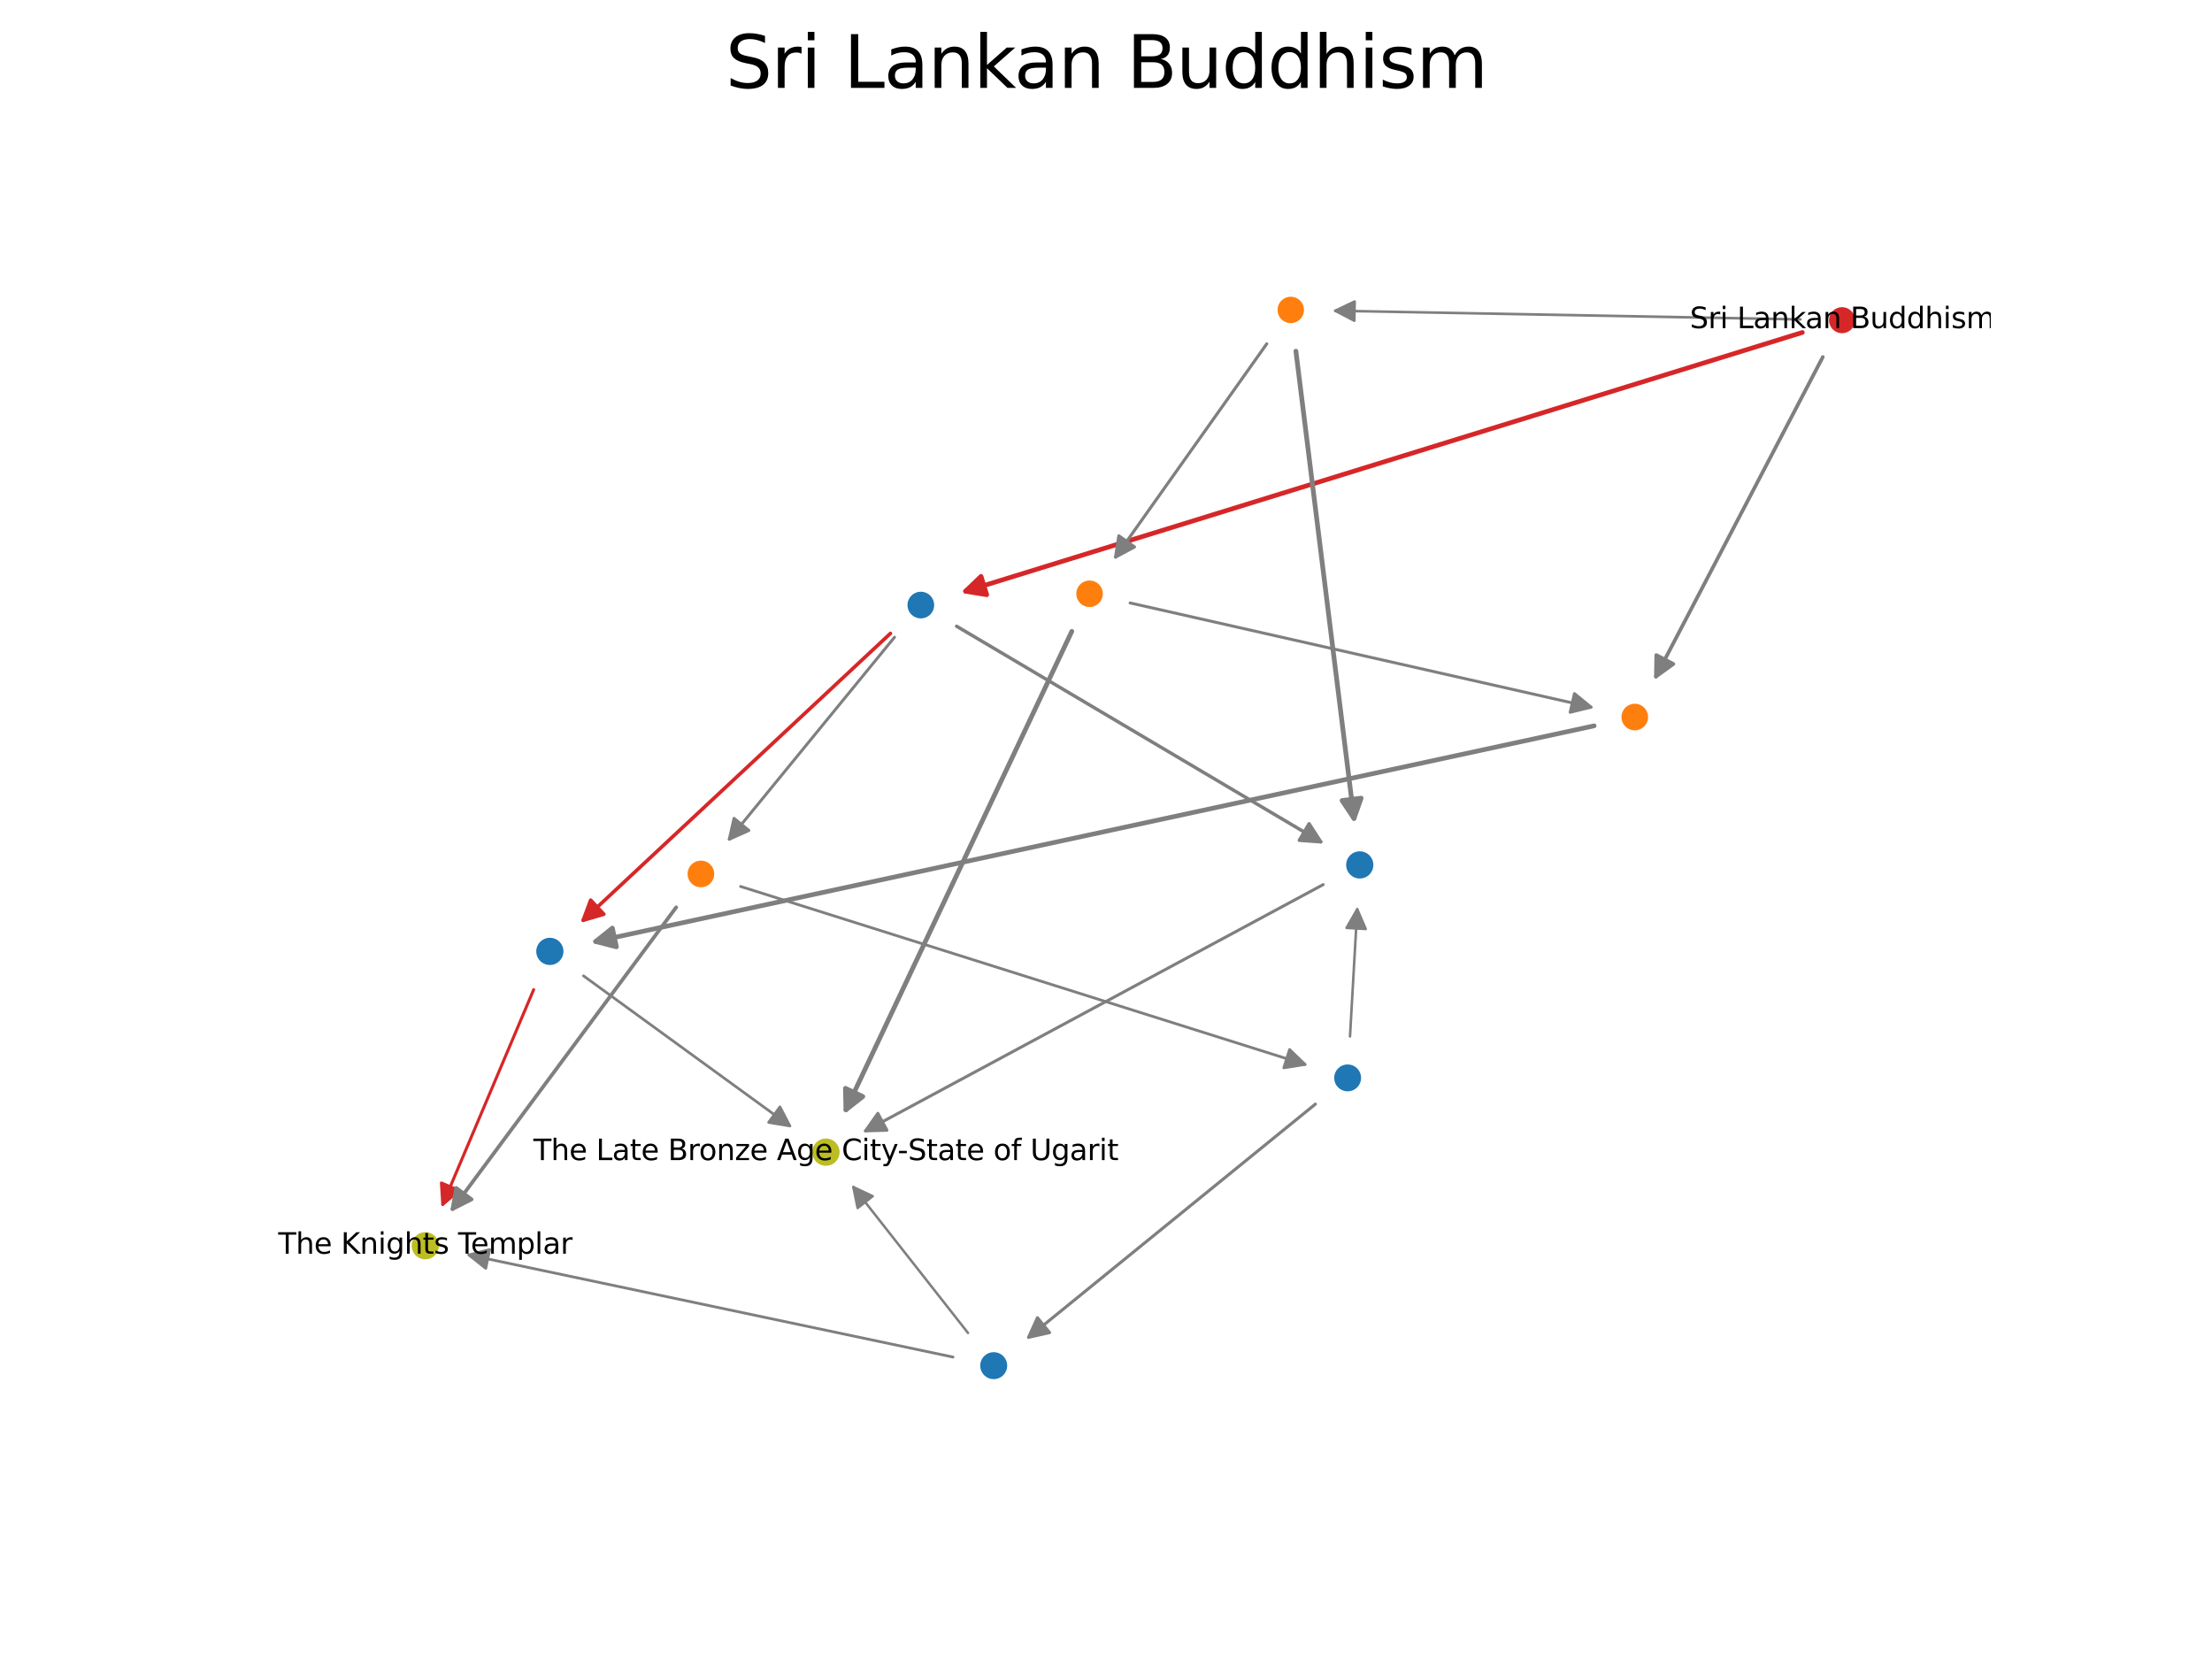 <?xml version="1.0" encoding="utf-8" standalone="no"?>
<!DOCTYPE svg PUBLIC "-//W3C//DTD SVG 1.1//EN"
  "http://www.w3.org/Graphics/SVG/1.1/DTD/svg11.dtd">
<svg xmlns:xlink="http://www.w3.org/1999/xlink" width="460.8pt" height="345.6pt" viewBox="0 0 460.8 345.6" xmlns="http://www.w3.org/2000/svg" version="1.1">
 <defs>
  <style type="text/css">*{stroke-linejoin: round; stroke-linecap: butt}</style>
 </defs>
 <g id="figure_1">
  <g id="patch_1">
   <path d="M 0 345.6 
L 460.8 345.6 
L 460.8 0 
L 0 0 
z
" style="fill: #ffffff"/>
  </g>
  <g id="axes_1">
   <g id="patch_2">
    <path d="M 375.458 69.26 
Q 287.778 96.374 201.139 123.166 
" clip-path="url(#p2d3424bbf2)" style="fill: none; stroke: #d62728; stroke-width: 0.974; stroke-linecap: round"/>
    <path d="M 205.552 123.895 
L 201.139 123.166 
L 204.37 120.073 
L 205.552 123.895 
z
" clip-path="url(#p2d3424bbf2)" style="fill: #d62728; stroke: #d62728; stroke-width: 0.974; stroke-linecap: round"/>
   </g>
   <g id="patch_3">
    <path d="M 379.72 74.379 
Q 362.141 108.038 344.959 140.937 
" clip-path="url(#p2d3424bbf2)" style="fill: none; stroke: #7f7f7f; stroke-width: 0.767; stroke-linecap: round"/>
    <path d="M 348.584 138.318 
L 344.959 140.937 
L 345.038 136.466 
L 348.584 138.318 
z
" clip-path="url(#p2d3424bbf2)" style="fill: #7f7f7f; stroke: #7f7f7f; stroke-width: 0.767; stroke-linecap: round"/>
   </g>
   <g id="patch_4">
    <path d="M 375.07 66.541 
Q 326.312 65.633 278.16 64.737 
" clip-path="url(#p2d3424bbf2)" style="fill: none; stroke: #7f7f7f; stroke-width: 0.543; stroke-linecap: round"/>
    <path d="M 282.123 66.811 
L 278.16 64.737 
L 282.197 62.812 
L 282.123 66.811 
z
" clip-path="url(#p2d3424bbf2)" style="fill: #7f7f7f; stroke: #7f7f7f; stroke-width: 0.543; stroke-linecap: round"/>
   </g>
   <g id="patch_5">
    <path d="M 185.492 131.958 
Q 153.184 162.12 121.492 191.707 
" clip-path="url(#p2d3424bbf2)" style="fill: none; stroke: #d62728; stroke-width: 0.754; stroke-linecap: round"/>
    <path d="M 125.781 190.44 
L 121.492 191.707 
L 123.051 187.516 
L 125.781 190.44 
z
" clip-path="url(#p2d3424bbf2)" style="fill: #d62728; stroke: #d62728; stroke-width: 0.754; stroke-linecap: round"/>
   </g>
   <g id="patch_6">
    <path d="M 199.278 130.459 
Q 237.546 153.112 275.133 175.364 
" clip-path="url(#p2d3424bbf2)" style="fill: none; stroke: #7f7f7f; stroke-width: 0.707; stroke-linecap: round"/>
    <path d="M 272.71 171.605 
L 275.133 175.364 
L 270.672 175.047 
L 272.71 171.605 
z
" clip-path="url(#p2d3424bbf2)" style="fill: #7f7f7f; stroke: #7f7f7f; stroke-width: 0.707; stroke-linecap: round"/>
   </g>
   <g id="patch_7">
    <path d="M 186.341 132.75 
Q 168.918 154.054 151.925 174.83 
" clip-path="url(#p2d3424bbf2)" style="fill: none; stroke: #7f7f7f; stroke-width: 0.609; stroke-linecap: round"/>
    <path d="M 156.006 173 
L 151.925 174.83 
L 152.91 170.468 
L 156.006 173 
z
" clip-path="url(#p2d3424bbf2)" style="fill: #7f7f7f; stroke: #7f7f7f; stroke-width: 0.609; stroke-linecap: round"/>
   </g>
   <g id="patch_8">
    <path d="M 332.086 151.204 
Q 227.55 173.783 124.077 196.133 
" clip-path="url(#p2d3424bbf2)" style="fill: none; stroke: #7f7f7f; stroke-width: 0.972; stroke-linecap: round"/>
    <path d="M 128.409 197.243 
L 124.077 196.133 
L 127.565 193.333 
L 128.409 197.243 
z
" clip-path="url(#p2d3424bbf2)" style="fill: #7f7f7f; stroke: #7f7f7f; stroke-width: 0.972; stroke-linecap: round"/>
   </g>
   <g id="patch_9">
    <path d="M 269.96 73.156 
Q 276.078 122.37 282.06 170.489 
" clip-path="url(#p2d3424bbf2)" style="fill: none; stroke: #7f7f7f; stroke-width: 0.987; stroke-linecap: round"/>
    <path d="M 283.551 166.273 
L 282.06 170.489 
L 279.581 166.766 
L 283.551 166.273 
z
" clip-path="url(#p2d3424bbf2)" style="fill: #7f7f7f; stroke: #7f7f7f; stroke-width: 0.987; stroke-linecap: round"/>
   </g>
   <g id="patch_10">
    <path d="M 263.885 71.627 
Q 247.933 94.127 232.395 116.043 
" clip-path="url(#p2d3424bbf2)" style="fill: none; stroke: #7f7f7f; stroke-width: 0.64; stroke-linecap: round"/>
    <path d="M 236.34 113.937 
L 232.395 116.043 
L 233.077 111.623 
L 236.34 113.937 
z
" clip-path="url(#p2d3424bbf2)" style="fill: #7f7f7f; stroke: #7f7f7f; stroke-width: 0.64; stroke-linecap: round"/>
   </g>
   <g id="patch_11">
    <path d="M 121.549 203.284 
Q 143.298 219.103 164.536 234.549 
" clip-path="url(#p2d3424bbf2)" style="fill: none; stroke: #7f7f7f; stroke-width: 0.566; stroke-linecap: round"/>
    <path d="M 162.477 230.579 
L 164.536 234.549 
L 160.124 233.814 
L 162.477 230.579 
z
" clip-path="url(#p2d3424bbf2)" style="fill: #7f7f7f; stroke: #7f7f7f; stroke-width: 0.566; stroke-linecap: round"/>
   </g>
   <g id="patch_12">
    <path d="M 111.171 206.167 
Q 101.568 228.854 92.237 250.897 
" clip-path="url(#p2d3424bbf2)" style="fill: none; stroke: #d62728; stroke-width: 0.625; stroke-linecap: round"/>
    <path d="M 95.638 247.993 
L 92.237 250.897 
L 91.955 246.434 
L 95.638 247.993 
z
" clip-path="url(#p2d3424bbf2)" style="fill: #d62728; stroke: #d62728; stroke-width: 0.625; stroke-linecap: round"/>
   </g>
   <g id="patch_13">
    <path d="M 275.638 184.281 
Q 227.66 210.097 180.296 235.583 
" clip-path="url(#p2d3424bbf2)" style="fill: none; stroke: #7f7f7f; stroke-width: 0.624; stroke-linecap: round"/>
    <path d="M 184.766 235.449 
L 180.296 235.583 
L 182.871 231.926 
L 184.766 235.449 
z
" clip-path="url(#p2d3424bbf2)" style="fill: #7f7f7f; stroke: #7f7f7f; stroke-width: 0.624; stroke-linecap: round"/>
   </g>
   <g id="patch_14">
    <path d="M 140.855 189.016 
Q 117.301 220.787 94.257 251.87 
" clip-path="url(#p2d3424bbf2)" style="fill: none; stroke: #7f7f7f; stroke-width: 0.766; stroke-linecap: round"/>
    <path d="M 98.245 249.848 
L 94.257 251.87 
L 95.032 247.466 
L 98.245 249.848 
z
" clip-path="url(#p2d3424bbf2)" style="fill: #7f7f7f; stroke: #7f7f7f; stroke-width: 0.766; stroke-linecap: round"/>
   </g>
   <g id="patch_15">
    <path d="M 154.273 184.665 
Q 213.374 203.302 271.857 221.744 
" clip-path="url(#p2d3424bbf2)" style="fill: none; stroke: #7f7f7f; stroke-width: 0.579; stroke-linecap: round"/>
    <path d="M 268.644 218.634 
L 271.857 221.744 
L 267.441 222.449 
L 268.644 218.634 
z
" clip-path="url(#p2d3424bbf2)" style="fill: #7f7f7f; stroke: #7f7f7f; stroke-width: 0.579; stroke-linecap: round"/>
   </g>
   <g id="patch_16">
    <path d="M 223.274 131.526 
Q 199.513 181.857 176.222 231.19 
" clip-path="url(#p2d3424bbf2)" style="fill: none; stroke: #7f7f7f; stroke-width: 0.986; stroke-linecap: round"/>
    <path d="M 179.738 228.427 
L 176.222 231.19 
L 176.121 226.719 
L 179.738 228.427 
z
" clip-path="url(#p2d3424bbf2)" style="fill: #7f7f7f; stroke: #7f7f7f; stroke-width: 0.986; stroke-linecap: round"/>
   </g>
   <g id="patch_17">
    <path d="M 235.42 125.601 
Q 283.762 136.533 331.44 147.315 
" clip-path="url(#p2d3424bbf2)" style="fill: none; stroke: #7f7f7f; stroke-width: 0.609; stroke-linecap: round"/>
    <path d="M 327.98 144.482 
L 331.44 147.315 
L 327.097 148.384 
L 327.98 144.482 
z
" clip-path="url(#p2d3424bbf2)" style="fill: #7f7f7f; stroke: #7f7f7f; stroke-width: 0.609; stroke-linecap: round"/>
   </g>
   <g id="patch_18">
    <path d="M 274.017 230.009 
Q 243.871 254.52 214.28 278.579 
" clip-path="url(#p2d3424bbf2)" style="fill: none; stroke: #7f7f7f; stroke-width: 0.639; stroke-linecap: round"/>
    <path d="M 218.645 277.607 
L 214.28 278.579 
L 216.122 274.504 
L 218.645 277.607 
z
" clip-path="url(#p2d3424bbf2)" style="fill: #7f7f7f; stroke: #7f7f7f; stroke-width: 0.639; stroke-linecap: round"/>
   </g>
   <g id="patch_19">
    <path d="M 281.23 215.898 
Q 282.001 202.361 282.738 189.415 
" clip-path="url(#p2d3424bbf2)" style="fill: none; stroke: #7f7f7f; stroke-width: 0.529; stroke-linecap: round"/>
    <path d="M 280.514 193.295 
L 282.738 189.415 
L 284.507 193.522 
L 280.514 193.295 
z
" clip-path="url(#p2d3424bbf2)" style="fill: #7f7f7f; stroke: #7f7f7f; stroke-width: 0.529; stroke-linecap: round"/>
   </g>
   <g id="patch_20">
    <path d="M 198.533 282.704 
Q 147.797 272.003 97.689 261.433 
" clip-path="url(#p2d3424bbf2)" style="fill: none; stroke: #7f7f7f; stroke-width: 0.573; stroke-linecap: round"/>
    <path d="M 101.19 264.216 
L 97.689 261.433 
L 102.015 260.302 
L 101.19 264.216 
z
" clip-path="url(#p2d3424bbf2)" style="fill: #7f7f7f; stroke: #7f7f7f; stroke-width: 0.573; stroke-linecap: round"/>
   </g>
   <g id="patch_21">
    <path d="M 201.655 277.681 
Q 189.531 262.255 177.762 247.28 
" clip-path="url(#p2d3424bbf2)" style="fill: none; stroke: #7f7f7f; stroke-width: 0.513; stroke-linecap: round"/>
    <path d="M 178.661 251.661 
L 177.762 247.28 
L 181.806 249.189 
L 178.661 251.661 
z
" clip-path="url(#p2d3424bbf2)" style="fill: #7f7f7f; stroke: #7f7f7f; stroke-width: 0.513; stroke-linecap: round"/>
   </g>
   <g id="PathCollection_1">
    <path d="M 383.73 68.919 
C 384.318 68.919 384.882 68.686 385.298 68.27 
C 385.714 67.854 385.948 67.29 385.948 66.702 
C 385.948 66.114 385.714 65.549 385.298 65.134 
C 384.882 64.718 384.318 64.484 383.73 64.484 
C 383.142 64.484 382.578 64.718 382.162 65.134 
C 381.746 65.549 381.513 66.114 381.513 66.702 
C 381.513 67.29 381.746 67.854 382.162 68.27 
C 382.578 68.686 383.142 68.919 383.73 68.919 
z
" clip-path="url(#p2d3424bbf2)" style="fill: #d62728; stroke: #d62728"/>
    <path d="M 191.824 128.33 
C 192.43 128.33 193.011 128.09 193.439 127.661 
C 193.868 127.233 194.108 126.652 194.108 126.046 
C 194.108 125.44 193.868 124.859 193.439 124.431 
C 193.011 124.003 192.43 123.762 191.824 123.762 
C 191.219 123.762 190.638 124.003 190.209 124.431 
C 189.781 124.859 189.541 125.44 189.541 126.046 
C 189.541 126.652 189.781 127.233 190.209 127.661 
C 190.638 128.09 191.219 128.33 191.824 128.33 
z
" clip-path="url(#p2d3424bbf2)" style="fill: #1f77b4; stroke: #1f77b4"/>
    <path d="M 340.552 151.653 
C 341.156 151.653 341.735 151.413 342.162 150.986 
C 342.589 150.559 342.829 149.98 342.829 149.376 
C 342.829 148.772 342.589 148.192 342.162 147.765 
C 341.735 147.338 341.156 147.098 340.552 147.098 
C 339.948 147.098 339.368 147.338 338.941 147.765 
C 338.514 148.192 338.274 148.772 338.274 149.376 
C 338.274 149.98 338.514 150.559 338.941 150.986 
C 339.368 151.413 339.948 151.653 340.552 151.653 
z
" clip-path="url(#p2d3424bbf2)" style="fill: #ff7f0e; stroke: #ff7f0e"/>
    <path d="M 268.892 66.82 
C 269.491 66.82 270.064 66.582 270.487 66.159 
C 270.91 65.736 271.148 65.163 271.148 64.564 
C 271.148 63.966 270.91 63.392 270.487 62.969 
C 270.064 62.546 269.491 62.309 268.892 62.309 
C 268.294 62.309 267.72 62.546 267.297 62.969 
C 266.874 63.392 266.637 63.966 266.637 64.564 
C 266.637 65.163 266.874 65.736 267.297 66.159 
C 267.72 66.582 268.294 66.82 268.892 66.82 
z
" clip-path="url(#p2d3424bbf2)" style="fill: #ff7f0e; stroke: #ff7f0e"/>
    <path d="M 114.547 200.531 
C 115.167 200.531 115.763 200.285 116.202 199.846 
C 116.641 199.407 116.887 198.812 116.887 198.191 
C 116.887 197.57 116.641 196.975 116.202 196.536 
C 115.763 196.097 115.167 195.851 114.547 195.851 
C 113.926 195.851 113.331 196.097 112.892 196.536 
C 112.453 196.975 112.207 197.57 112.207 198.191 
C 112.207 198.812 112.453 199.407 112.892 199.846 
C 113.331 200.285 113.926 200.531 114.547 200.531 
z
" clip-path="url(#p2d3424bbf2)" style="fill: #1f77b4; stroke: #1f77b4"/>
    <path d="M 283.264 182.517 
C 283.885 182.517 284.48 182.271 284.919 181.832 
C 285.357 181.393 285.604 180.798 285.604 180.177 
C 285.604 179.557 285.357 178.961 284.919 178.523 
C 284.48 178.084 283.885 177.837 283.264 177.837 
C 282.643 177.837 282.048 178.084 281.609 178.523 
C 281.171 178.961 280.924 179.557 280.924 180.177 
C 280.924 180.798 281.171 181.393 281.609 181.832 
C 282.048 182.271 282.643 182.517 283.264 182.517 
z
" clip-path="url(#p2d3424bbf2)" style="fill: #1f77b4; stroke: #1f77b4"/>
    <path d="M 146.013 184.341 
C 146.617 184.341 147.198 184.1 147.625 183.673 
C 148.053 183.245 148.293 182.665 148.293 182.06 
C 148.293 181.455 148.053 180.875 147.625 180.447 
C 147.198 180.019 146.617 179.779 146.013 179.779 
C 145.408 179.779 144.828 180.019 144.4 180.447 
C 143.972 180.875 143.732 181.455 143.732 182.06 
C 143.732 182.665 143.972 183.245 144.4 183.673 
C 144.828 184.1 145.408 184.341 146.013 184.341 
z
" clip-path="url(#p2d3424bbf2)" style="fill: #ff7f0e; stroke: #ff7f0e"/>
    <path d="M 226.973 125.959 
C 227.575 125.959 228.151 125.72 228.577 125.294 
C 229.002 124.869 229.241 124.292 229.241 123.691 
C 229.241 123.09 229.002 122.513 228.577 122.088 
C 228.151 121.662 227.575 121.423 226.973 121.423 
C 226.372 121.423 225.795 121.662 225.37 122.088 
C 224.944 122.513 224.706 123.09 224.706 123.691 
C 224.706 124.292 224.944 124.869 225.37 125.294 
C 225.795 125.72 226.372 125.959 226.973 125.959 
z
" clip-path="url(#p2d3424bbf2)" style="fill: #ff7f0e; stroke: #ff7f0e"/>
    <path d="M 172.054 242.368 
C 172.678 242.368 173.276 242.121 173.716 241.68 
C 174.157 241.239 174.405 240.641 174.405 240.018 
C 174.405 239.395 174.157 238.797 173.716 238.356 
C 173.276 237.915 172.678 237.667 172.054 237.667 
C 171.431 237.667 170.833 237.915 170.392 238.356 
C 169.951 238.797 169.704 239.395 169.704 240.018 
C 169.704 240.641 169.951 241.239 170.392 241.68 
C 170.833 242.121 171.431 242.368 172.054 242.368 
z
" clip-path="url(#p2d3424bbf2)" style="fill: #bcbd22; stroke: #bcbd22"/>
    <path d="M 88.59 261.852 
C 89.21 261.852 89.805 261.606 90.243 261.167 
C 90.681 260.729 90.928 260.134 90.928 259.514 
C 90.928 258.894 90.681 258.299 90.243 257.861 
C 89.805 257.422 89.21 257.176 88.59 257.176 
C 87.97 257.176 87.375 257.422 86.937 257.861 
C 86.498 258.299 86.252 258.894 86.252 259.514 
C 86.252 260.134 86.498 260.729 86.937 261.167 
C 87.375 261.606 87.97 261.852 88.59 261.852 
z
" clip-path="url(#p2d3424bbf2)" style="fill: #bcbd22; stroke: #bcbd22"/>
    <path d="M 280.738 226.848 
C 281.349 226.848 281.935 226.606 282.367 226.174 
C 282.799 225.742 283.042 225.156 283.042 224.545 
C 283.042 223.934 282.799 223.348 282.367 222.916 
C 281.935 222.484 281.349 222.241 280.738 222.241 
C 280.127 222.241 279.541 222.484 279.109 222.916 
C 278.677 223.348 278.435 223.934 278.435 224.545 
C 278.435 225.156 278.677 225.742 279.109 226.174 
C 279.541 226.606 280.127 226.848 280.738 226.848 
z
" clip-path="url(#p2d3424bbf2)" style="fill: #1f77b4; stroke: #1f77b4"/>
    <path d="M 207.008 286.806 
C 207.622 286.806 208.21 286.562 208.644 286.128 
C 209.079 285.694 209.322 285.106 209.322 284.492 
C 209.322 283.878 209.079 283.289 208.644 282.855 
C 208.21 282.421 207.622 282.177 207.008 282.177 
C 206.394 282.177 205.805 282.421 205.371 282.855 
C 204.937 283.289 204.693 283.878 204.693 284.492 
C 204.693 285.106 204.937 285.694 205.371 286.128 
C 205.805 286.562 206.394 286.806 207.008 286.806 
z
" clip-path="url(#p2d3424bbf2)" style="fill: #1f77b4; stroke: #1f77b4"/>
   </g>
   <g id="text_1">
    <g clip-path="url(#p2d3424bbf2)">
     <!-- Sri Lankan Buddhism -->
     <g transform="translate(352.028 68.357) scale(0.06 -0.06)">
      <defs>
       <path id="DejaVuSans-53" d="M 3425 4513 
L 3425 3897 
Q 3066 4069 2747 4153 
Q 2428 4238 2131 4238 
Q 1616 4238 1336 4038 
Q 1056 3838 1056 3469 
Q 1056 3159 1242 3001 
Q 1428 2844 1947 2747 
L 2328 2669 
Q 3034 2534 3370 2195 
Q 3706 1856 3706 1288 
Q 3706 609 3251 259 
Q 2797 -91 1919 -91 
Q 1588 -91 1214 -16 
Q 841 59 441 206 
L 441 856 
Q 825 641 1194 531 
Q 1563 422 1919 422 
Q 2459 422 2753 634 
Q 3047 847 3047 1241 
Q 3047 1584 2836 1778 
Q 2625 1972 2144 2069 
L 1759 2144 
Q 1053 2284 737 2584 
Q 422 2884 422 3419 
Q 422 4038 858 4394 
Q 1294 4750 2059 4750 
Q 2388 4750 2728 4690 
Q 3069 4631 3425 4513 
z
" transform="scale(0.016)"/>
       <path id="DejaVuSans-72" d="M 2631 2963 
Q 2534 3019 2420 3045 
Q 2306 3072 2169 3072 
Q 1681 3072 1420 2755 
Q 1159 2438 1159 1844 
L 1159 0 
L 581 0 
L 581 3500 
L 1159 3500 
L 1159 2956 
Q 1341 3275 1631 3429 
Q 1922 3584 2338 3584 
Q 2397 3584 2469 3576 
Q 2541 3569 2628 3553 
L 2631 2963 
z
" transform="scale(0.016)"/>
       <path id="DejaVuSans-69" d="M 603 3500 
L 1178 3500 
L 1178 0 
L 603 0 
L 603 3500 
z
M 603 4863 
L 1178 4863 
L 1178 4134 
L 603 4134 
L 603 4863 
z
" transform="scale(0.016)"/>
       <path id="DejaVuSans-20" transform="scale(0.016)"/>
       <path id="DejaVuSans-4c" d="M 628 4666 
L 1259 4666 
L 1259 531 
L 3531 531 
L 3531 0 
L 628 0 
L 628 4666 
z
" transform="scale(0.016)"/>
       <path id="DejaVuSans-61" d="M 2194 1759 
Q 1497 1759 1228 1600 
Q 959 1441 959 1056 
Q 959 750 1161 570 
Q 1363 391 1709 391 
Q 2188 391 2477 730 
Q 2766 1069 2766 1631 
L 2766 1759 
L 2194 1759 
z
M 3341 1997 
L 3341 0 
L 2766 0 
L 2766 531 
Q 2569 213 2275 61 
Q 1981 -91 1556 -91 
Q 1019 -91 701 211 
Q 384 513 384 1019 
Q 384 1609 779 1909 
Q 1175 2209 1959 2209 
L 2766 2209 
L 2766 2266 
Q 2766 2663 2505 2880 
Q 2244 3097 1772 3097 
Q 1472 3097 1187 3025 
Q 903 2953 641 2809 
L 641 3341 
Q 956 3463 1253 3523 
Q 1550 3584 1831 3584 
Q 2591 3584 2966 3190 
Q 3341 2797 3341 1997 
z
" transform="scale(0.016)"/>
       <path id="DejaVuSans-6e" d="M 3513 2113 
L 3513 0 
L 2938 0 
L 2938 2094 
Q 2938 2591 2744 2837 
Q 2550 3084 2163 3084 
Q 1697 3084 1428 2787 
Q 1159 2491 1159 1978 
L 1159 0 
L 581 0 
L 581 3500 
L 1159 3500 
L 1159 2956 
Q 1366 3272 1645 3428 
Q 1925 3584 2291 3584 
Q 2894 3584 3203 3211 
Q 3513 2838 3513 2113 
z
" transform="scale(0.016)"/>
       <path id="DejaVuSans-6b" d="M 581 4863 
L 1159 4863 
L 1159 1991 
L 2875 3500 
L 3609 3500 
L 1753 1863 
L 3688 0 
L 2938 0 
L 1159 1709 
L 1159 0 
L 581 0 
L 581 4863 
z
" transform="scale(0.016)"/>
       <path id="DejaVuSans-42" d="M 1259 2228 
L 1259 519 
L 2272 519 
Q 2781 519 3026 730 
Q 3272 941 3272 1375 
Q 3272 1813 3026 2020 
Q 2781 2228 2272 2228 
L 1259 2228 
z
M 1259 4147 
L 1259 2741 
L 2194 2741 
Q 2656 2741 2882 2914 
Q 3109 3088 3109 3444 
Q 3109 3797 2882 3972 
Q 2656 4147 2194 4147 
L 1259 4147 
z
M 628 4666 
L 2241 4666 
Q 2963 4666 3353 4366 
Q 3744 4066 3744 3513 
Q 3744 3084 3544 2831 
Q 3344 2578 2956 2516 
Q 3422 2416 3680 2098 
Q 3938 1781 3938 1306 
Q 3938 681 3513 340 
Q 3088 0 2303 0 
L 628 0 
L 628 4666 
z
" transform="scale(0.016)"/>
       <path id="DejaVuSans-75" d="M 544 1381 
L 544 3500 
L 1119 3500 
L 1119 1403 
Q 1119 906 1312 657 
Q 1506 409 1894 409 
Q 2359 409 2629 706 
Q 2900 1003 2900 1516 
L 2900 3500 
L 3475 3500 
L 3475 0 
L 2900 0 
L 2900 538 
Q 2691 219 2414 64 
Q 2138 -91 1772 -91 
Q 1169 -91 856 284 
Q 544 659 544 1381 
z
M 1991 3584 
L 1991 3584 
z
" transform="scale(0.016)"/>
       <path id="DejaVuSans-64" d="M 2906 2969 
L 2906 4863 
L 3481 4863 
L 3481 0 
L 2906 0 
L 2906 525 
Q 2725 213 2448 61 
Q 2172 -91 1784 -91 
Q 1150 -91 751 415 
Q 353 922 353 1747 
Q 353 2572 751 3078 
Q 1150 3584 1784 3584 
Q 2172 3584 2448 3432 
Q 2725 3281 2906 2969 
z
M 947 1747 
Q 947 1113 1208 752 
Q 1469 391 1925 391 
Q 2381 391 2643 752 
Q 2906 1113 2906 1747 
Q 2906 2381 2643 2742 
Q 2381 3103 1925 3103 
Q 1469 3103 1208 2742 
Q 947 2381 947 1747 
z
" transform="scale(0.016)"/>
       <path id="DejaVuSans-68" d="M 3513 2113 
L 3513 0 
L 2938 0 
L 2938 2094 
Q 2938 2591 2744 2837 
Q 2550 3084 2163 3084 
Q 1697 3084 1428 2787 
Q 1159 2491 1159 1978 
L 1159 0 
L 581 0 
L 581 4863 
L 1159 4863 
L 1159 2956 
Q 1366 3272 1645 3428 
Q 1925 3584 2291 3584 
Q 2894 3584 3203 3211 
Q 3513 2838 3513 2113 
z
" transform="scale(0.016)"/>
       <path id="DejaVuSans-73" d="M 2834 3397 
L 2834 2853 
Q 2591 2978 2328 3040 
Q 2066 3103 1784 3103 
Q 1356 3103 1142 2972 
Q 928 2841 928 2578 
Q 928 2378 1081 2264 
Q 1234 2150 1697 2047 
L 1894 2003 
Q 2506 1872 2764 1633 
Q 3022 1394 3022 966 
Q 3022 478 2636 193 
Q 2250 -91 1575 -91 
Q 1294 -91 989 -36 
Q 684 19 347 128 
L 347 722 
Q 666 556 975 473 
Q 1284 391 1588 391 
Q 1994 391 2212 530 
Q 2431 669 2431 922 
Q 2431 1156 2273 1281 
Q 2116 1406 1581 1522 
L 1381 1569 
Q 847 1681 609 1914 
Q 372 2147 372 2553 
Q 372 3047 722 3315 
Q 1072 3584 1716 3584 
Q 2034 3584 2315 3537 
Q 2597 3491 2834 3397 
z
" transform="scale(0.016)"/>
       <path id="DejaVuSans-6d" d="M 3328 2828 
Q 3544 3216 3844 3400 
Q 4144 3584 4550 3584 
Q 5097 3584 5394 3201 
Q 5691 2819 5691 2113 
L 5691 0 
L 5113 0 
L 5113 2094 
Q 5113 2597 4934 2840 
Q 4756 3084 4391 3084 
Q 3944 3084 3684 2787 
Q 3425 2491 3425 1978 
L 3425 0 
L 2847 0 
L 2847 2094 
Q 2847 2600 2669 2842 
Q 2491 3084 2119 3084 
Q 1678 3084 1418 2786 
Q 1159 2488 1159 1978 
L 1159 0 
L 581 0 
L 581 3500 
L 1159 3500 
L 1159 2956 
Q 1356 3278 1631 3431 
Q 1906 3584 2284 3584 
Q 2666 3584 2933 3390 
Q 3200 3197 3328 2828 
z
" transform="scale(0.016)"/>
      </defs>
      <use xlink:href="#DejaVuSans-53"/>
      <use xlink:href="#DejaVuSans-72" x="63.477"/>
      <use xlink:href="#DejaVuSans-69" x="104.59"/>
      <use xlink:href="#DejaVuSans-20" x="132.373"/>
      <use xlink:href="#DejaVuSans-4c" x="164.16"/>
      <use xlink:href="#DejaVuSans-61" x="219.873"/>
      <use xlink:href="#DejaVuSans-6e" x="281.152"/>
      <use xlink:href="#DejaVuSans-6b" x="344.531"/>
      <use xlink:href="#DejaVuSans-61" x="400.691"/>
      <use xlink:href="#DejaVuSans-6e" x="461.971"/>
      <use xlink:href="#DejaVuSans-20" x="525.35"/>
      <use xlink:href="#DejaVuSans-42" x="557.137"/>
      <use xlink:href="#DejaVuSans-75" x="625.74"/>
      <use xlink:href="#DejaVuSans-64" x="689.119"/>
      <use xlink:href="#DejaVuSans-64" x="752.596"/>
      <use xlink:href="#DejaVuSans-68" x="816.072"/>
      <use xlink:href="#DejaVuSans-69" x="879.451"/>
      <use xlink:href="#DejaVuSans-73" x="907.234"/>
      <use xlink:href="#DejaVuSans-6d" x="959.334"/>
     </g>
    </g>
   </g>
   <g id="text_2">
    <g clip-path="url(#p2d3424bbf2)">
     <!-- The Late Bronze Age City-State of Ugarit -->
     <g transform="translate(111.114 241.673) scale(0.06 -0.06)">
      <defs>
       <path id="DejaVuSans-54" d="M -19 4666 
L 3928 4666 
L 3928 4134 
L 2272 4134 
L 2272 0 
L 1638 0 
L 1638 4134 
L -19 4134 
L -19 4666 
z
" transform="scale(0.016)"/>
       <path id="DejaVuSans-65" d="M 3597 1894 
L 3597 1613 
L 953 1613 
Q 991 1019 1311 708 
Q 1631 397 2203 397 
Q 2534 397 2845 478 
Q 3156 559 3463 722 
L 3463 178 
Q 3153 47 2828 -22 
Q 2503 -91 2169 -91 
Q 1331 -91 842 396 
Q 353 884 353 1716 
Q 353 2575 817 3079 
Q 1281 3584 2069 3584 
Q 2775 3584 3186 3129 
Q 3597 2675 3597 1894 
z
M 3022 2063 
Q 3016 2534 2758 2815 
Q 2500 3097 2075 3097 
Q 1594 3097 1305 2825 
Q 1016 2553 972 2059 
L 3022 2063 
z
" transform="scale(0.016)"/>
       <path id="DejaVuSans-74" d="M 1172 4494 
L 1172 3500 
L 2356 3500 
L 2356 3053 
L 1172 3053 
L 1172 1153 
Q 1172 725 1289 603 
Q 1406 481 1766 481 
L 2356 481 
L 2356 0 
L 1766 0 
Q 1100 0 847 248 
Q 594 497 594 1153 
L 594 3053 
L 172 3053 
L 172 3500 
L 594 3500 
L 594 4494 
L 1172 4494 
z
" transform="scale(0.016)"/>
       <path id="DejaVuSans-6f" d="M 1959 3097 
Q 1497 3097 1228 2736 
Q 959 2375 959 1747 
Q 959 1119 1226 758 
Q 1494 397 1959 397 
Q 2419 397 2687 759 
Q 2956 1122 2956 1747 
Q 2956 2369 2687 2733 
Q 2419 3097 1959 3097 
z
M 1959 3584 
Q 2709 3584 3137 3096 
Q 3566 2609 3566 1747 
Q 3566 888 3137 398 
Q 2709 -91 1959 -91 
Q 1206 -91 779 398 
Q 353 888 353 1747 
Q 353 2609 779 3096 
Q 1206 3584 1959 3584 
z
" transform="scale(0.016)"/>
       <path id="DejaVuSans-7a" d="M 353 3500 
L 3084 3500 
L 3084 2975 
L 922 459 
L 3084 459 
L 3084 0 
L 275 0 
L 275 525 
L 2438 3041 
L 353 3041 
L 353 3500 
z
" transform="scale(0.016)"/>
       <path id="DejaVuSans-41" d="M 2188 4044 
L 1331 1722 
L 3047 1722 
L 2188 4044 
z
M 1831 4666 
L 2547 4666 
L 4325 0 
L 3669 0 
L 3244 1197 
L 1141 1197 
L 716 0 
L 50 0 
L 1831 4666 
z
" transform="scale(0.016)"/>
       <path id="DejaVuSans-67" d="M 2906 1791 
Q 2906 2416 2648 2759 
Q 2391 3103 1925 3103 
Q 1463 3103 1205 2759 
Q 947 2416 947 1791 
Q 947 1169 1205 825 
Q 1463 481 1925 481 
Q 2391 481 2648 825 
Q 2906 1169 2906 1791 
z
M 3481 434 
Q 3481 -459 3084 -895 
Q 2688 -1331 1869 -1331 
Q 1566 -1331 1297 -1286 
Q 1028 -1241 775 -1147 
L 775 -588 
Q 1028 -725 1275 -790 
Q 1522 -856 1778 -856 
Q 2344 -856 2625 -561 
Q 2906 -266 2906 331 
L 2906 616 
Q 2728 306 2450 153 
Q 2172 0 1784 0 
Q 1141 0 747 490 
Q 353 981 353 1791 
Q 353 2603 747 3093 
Q 1141 3584 1784 3584 
Q 2172 3584 2450 3431 
Q 2728 3278 2906 2969 
L 2906 3500 
L 3481 3500 
L 3481 434 
z
" transform="scale(0.016)"/>
       <path id="DejaVuSans-43" d="M 4122 4306 
L 4122 3641 
Q 3803 3938 3442 4084 
Q 3081 4231 2675 4231 
Q 1875 4231 1450 3742 
Q 1025 3253 1025 2328 
Q 1025 1406 1450 917 
Q 1875 428 2675 428 
Q 3081 428 3442 575 
Q 3803 722 4122 1019 
L 4122 359 
Q 3791 134 3420 21 
Q 3050 -91 2638 -91 
Q 1578 -91 968 557 
Q 359 1206 359 2328 
Q 359 3453 968 4101 
Q 1578 4750 2638 4750 
Q 3056 4750 3426 4639 
Q 3797 4528 4122 4306 
z
" transform="scale(0.016)"/>
       <path id="DejaVuSans-79" d="M 2059 -325 
Q 1816 -950 1584 -1140 
Q 1353 -1331 966 -1331 
L 506 -1331 
L 506 -850 
L 844 -850 
Q 1081 -850 1212 -737 
Q 1344 -625 1503 -206 
L 1606 56 
L 191 3500 
L 800 3500 
L 1894 763 
L 2988 3500 
L 3597 3500 
L 2059 -325 
z
" transform="scale(0.016)"/>
       <path id="DejaVuSans-2d" d="M 313 2009 
L 1997 2009 
L 1997 1497 
L 313 1497 
L 313 2009 
z
" transform="scale(0.016)"/>
       <path id="DejaVuSans-66" d="M 2375 4863 
L 2375 4384 
L 1825 4384 
Q 1516 4384 1395 4259 
Q 1275 4134 1275 3809 
L 1275 3500 
L 2222 3500 
L 2222 3053 
L 1275 3053 
L 1275 0 
L 697 0 
L 697 3053 
L 147 3053 
L 147 3500 
L 697 3500 
L 697 3744 
Q 697 4328 969 4595 
Q 1241 4863 1831 4863 
L 2375 4863 
z
" transform="scale(0.016)"/>
       <path id="DejaVuSans-55" d="M 556 4666 
L 1191 4666 
L 1191 1831 
Q 1191 1081 1462 751 
Q 1734 422 2344 422 
Q 2950 422 3222 751 
Q 3494 1081 3494 1831 
L 3494 4666 
L 4128 4666 
L 4128 1753 
Q 4128 841 3676 375 
Q 3225 -91 2344 -91 
Q 1459 -91 1007 375 
Q 556 841 556 1753 
L 556 4666 
z
" transform="scale(0.016)"/>
      </defs>
      <use xlink:href="#DejaVuSans-54"/>
      <use xlink:href="#DejaVuSans-68" x="61.084"/>
      <use xlink:href="#DejaVuSans-65" x="124.463"/>
      <use xlink:href="#DejaVuSans-20" x="185.986"/>
      <use xlink:href="#DejaVuSans-4c" x="217.773"/>
      <use xlink:href="#DejaVuSans-61" x="273.486"/>
      <use xlink:href="#DejaVuSans-74" x="334.766"/>
      <use xlink:href="#DejaVuSans-65" x="373.975"/>
      <use xlink:href="#DejaVuSans-20" x="435.498"/>
      <use xlink:href="#DejaVuSans-42" x="467.285"/>
      <use xlink:href="#DejaVuSans-72" x="535.889"/>
      <use xlink:href="#DejaVuSans-6f" x="574.752"/>
      <use xlink:href="#DejaVuSans-6e" x="635.934"/>
      <use xlink:href="#DejaVuSans-7a" x="699.312"/>
      <use xlink:href="#DejaVuSans-65" x="751.803"/>
      <use xlink:href="#DejaVuSans-20" x="813.326"/>
      <use xlink:href="#DejaVuSans-41" x="845.113"/>
      <use xlink:href="#DejaVuSans-67" x="913.521"/>
      <use xlink:href="#DejaVuSans-65" x="976.998"/>
      <use xlink:href="#DejaVuSans-20" x="1038.521"/>
      <use xlink:href="#DejaVuSans-43" x="1070.309"/>
      <use xlink:href="#DejaVuSans-69" x="1140.133"/>
      <use xlink:href="#DejaVuSans-74" x="1167.916"/>
      <use xlink:href="#DejaVuSans-79" x="1207.125"/>
      <use xlink:href="#DejaVuSans-2d" x="1264.555"/>
      <use xlink:href="#DejaVuSans-53" x="1300.639"/>
      <use xlink:href="#DejaVuSans-74" x="1364.115"/>
      <use xlink:href="#DejaVuSans-61" x="1403.324"/>
      <use xlink:href="#DejaVuSans-74" x="1464.604"/>
      <use xlink:href="#DejaVuSans-65" x="1503.812"/>
      <use xlink:href="#DejaVuSans-20" x="1565.336"/>
      <use xlink:href="#DejaVuSans-6f" x="1597.123"/>
      <use xlink:href="#DejaVuSans-66" x="1658.305"/>
      <use xlink:href="#DejaVuSans-20" x="1693.51"/>
      <use xlink:href="#DejaVuSans-55" x="1725.297"/>
      <use xlink:href="#DejaVuSans-67" x="1798.49"/>
      <use xlink:href="#DejaVuSans-61" x="1861.967"/>
      <use xlink:href="#DejaVuSans-72" x="1923.246"/>
      <use xlink:href="#DejaVuSans-69" x="1964.359"/>
      <use xlink:href="#DejaVuSans-74" x="1992.143"/>
     </g>
    </g>
   </g>
   <g id="text_3">
    <g clip-path="url(#p2d3424bbf2)">
     <!-- The Knights Templar -->
     <g transform="translate(57.956 261.17) scale(0.06 -0.06)">
      <defs>
       <path id="DejaVuSans-4b" d="M 628 4666 
L 1259 4666 
L 1259 2694 
L 3353 4666 
L 4166 4666 
L 1850 2491 
L 4331 0 
L 3500 0 
L 1259 2247 
L 1259 0 
L 628 0 
L 628 4666 
z
" transform="scale(0.016)"/>
       <path id="DejaVuSans-70" d="M 1159 525 
L 1159 -1331 
L 581 -1331 
L 581 3500 
L 1159 3500 
L 1159 2969 
Q 1341 3281 1617 3432 
Q 1894 3584 2278 3584 
Q 2916 3584 3314 3078 
Q 3713 2572 3713 1747 
Q 3713 922 3314 415 
Q 2916 -91 2278 -91 
Q 1894 -91 1617 61 
Q 1341 213 1159 525 
z
M 3116 1747 
Q 3116 2381 2855 2742 
Q 2594 3103 2138 3103 
Q 1681 3103 1420 2742 
Q 1159 2381 1159 1747 
Q 1159 1113 1420 752 
Q 1681 391 2138 391 
Q 2594 391 2855 752 
Q 3116 1113 3116 1747 
z
" transform="scale(0.016)"/>
       <path id="DejaVuSans-6c" d="M 603 4863 
L 1178 4863 
L 1178 0 
L 603 0 
L 603 4863 
z
" transform="scale(0.016)"/>
      </defs>
      <use xlink:href="#DejaVuSans-54"/>
      <use xlink:href="#DejaVuSans-68" x="61.084"/>
      <use xlink:href="#DejaVuSans-65" x="124.463"/>
      <use xlink:href="#DejaVuSans-20" x="185.986"/>
      <use xlink:href="#DejaVuSans-4b" x="217.773"/>
      <use xlink:href="#DejaVuSans-6e" x="283.35"/>
      <use xlink:href="#DejaVuSans-69" x="346.729"/>
      <use xlink:href="#DejaVuSans-67" x="374.512"/>
      <use xlink:href="#DejaVuSans-68" x="437.988"/>
      <use xlink:href="#DejaVuSans-74" x="501.367"/>
      <use xlink:href="#DejaVuSans-73" x="540.576"/>
      <use xlink:href="#DejaVuSans-20" x="592.676"/>
      <use xlink:href="#DejaVuSans-54" x="624.463"/>
      <use xlink:href="#DejaVuSans-65" x="668.547"/>
      <use xlink:href="#DejaVuSans-6d" x="730.07"/>
      <use xlink:href="#DejaVuSans-70" x="827.482"/>
      <use xlink:href="#DejaVuSans-6c" x="890.959"/>
      <use xlink:href="#DejaVuSans-61" x="918.742"/>
      <use xlink:href="#DejaVuSans-72" x="980.021"/>
     </g>
    </g>
   </g>
  </g>
  <g id="text_4">
   <!-- Sri Lankan Buddhism -->
   <g transform="translate(151.145 18.31) scale(0.15 -0.15)">
    <use xlink:href="#DejaVuSans-53"/>
    <use xlink:href="#DejaVuSans-72" x="63.477"/>
    <use xlink:href="#DejaVuSans-69" x="104.59"/>
    <use xlink:href="#DejaVuSans-20" x="132.373"/>
    <use xlink:href="#DejaVuSans-4c" x="164.16"/>
    <use xlink:href="#DejaVuSans-61" x="219.873"/>
    <use xlink:href="#DejaVuSans-6e" x="281.152"/>
    <use xlink:href="#DejaVuSans-6b" x="344.531"/>
    <use xlink:href="#DejaVuSans-61" x="400.691"/>
    <use xlink:href="#DejaVuSans-6e" x="461.971"/>
    <use xlink:href="#DejaVuSans-20" x="525.35"/>
    <use xlink:href="#DejaVuSans-42" x="557.137"/>
    <use xlink:href="#DejaVuSans-75" x="625.74"/>
    <use xlink:href="#DejaVuSans-64" x="689.119"/>
    <use xlink:href="#DejaVuSans-64" x="752.596"/>
    <use xlink:href="#DejaVuSans-68" x="816.072"/>
    <use xlink:href="#DejaVuSans-69" x="879.451"/>
    <use xlink:href="#DejaVuSans-73" x="907.234"/>
    <use xlink:href="#DejaVuSans-6d" x="959.334"/>
   </g>
  </g>
 </g>
 <defs>
  <clipPath id="p2d3424bbf2">
   <rect x="57.6" y="41.472" width="357.12" height="266.112"/>
  </clipPath>
 </defs>
</svg>
